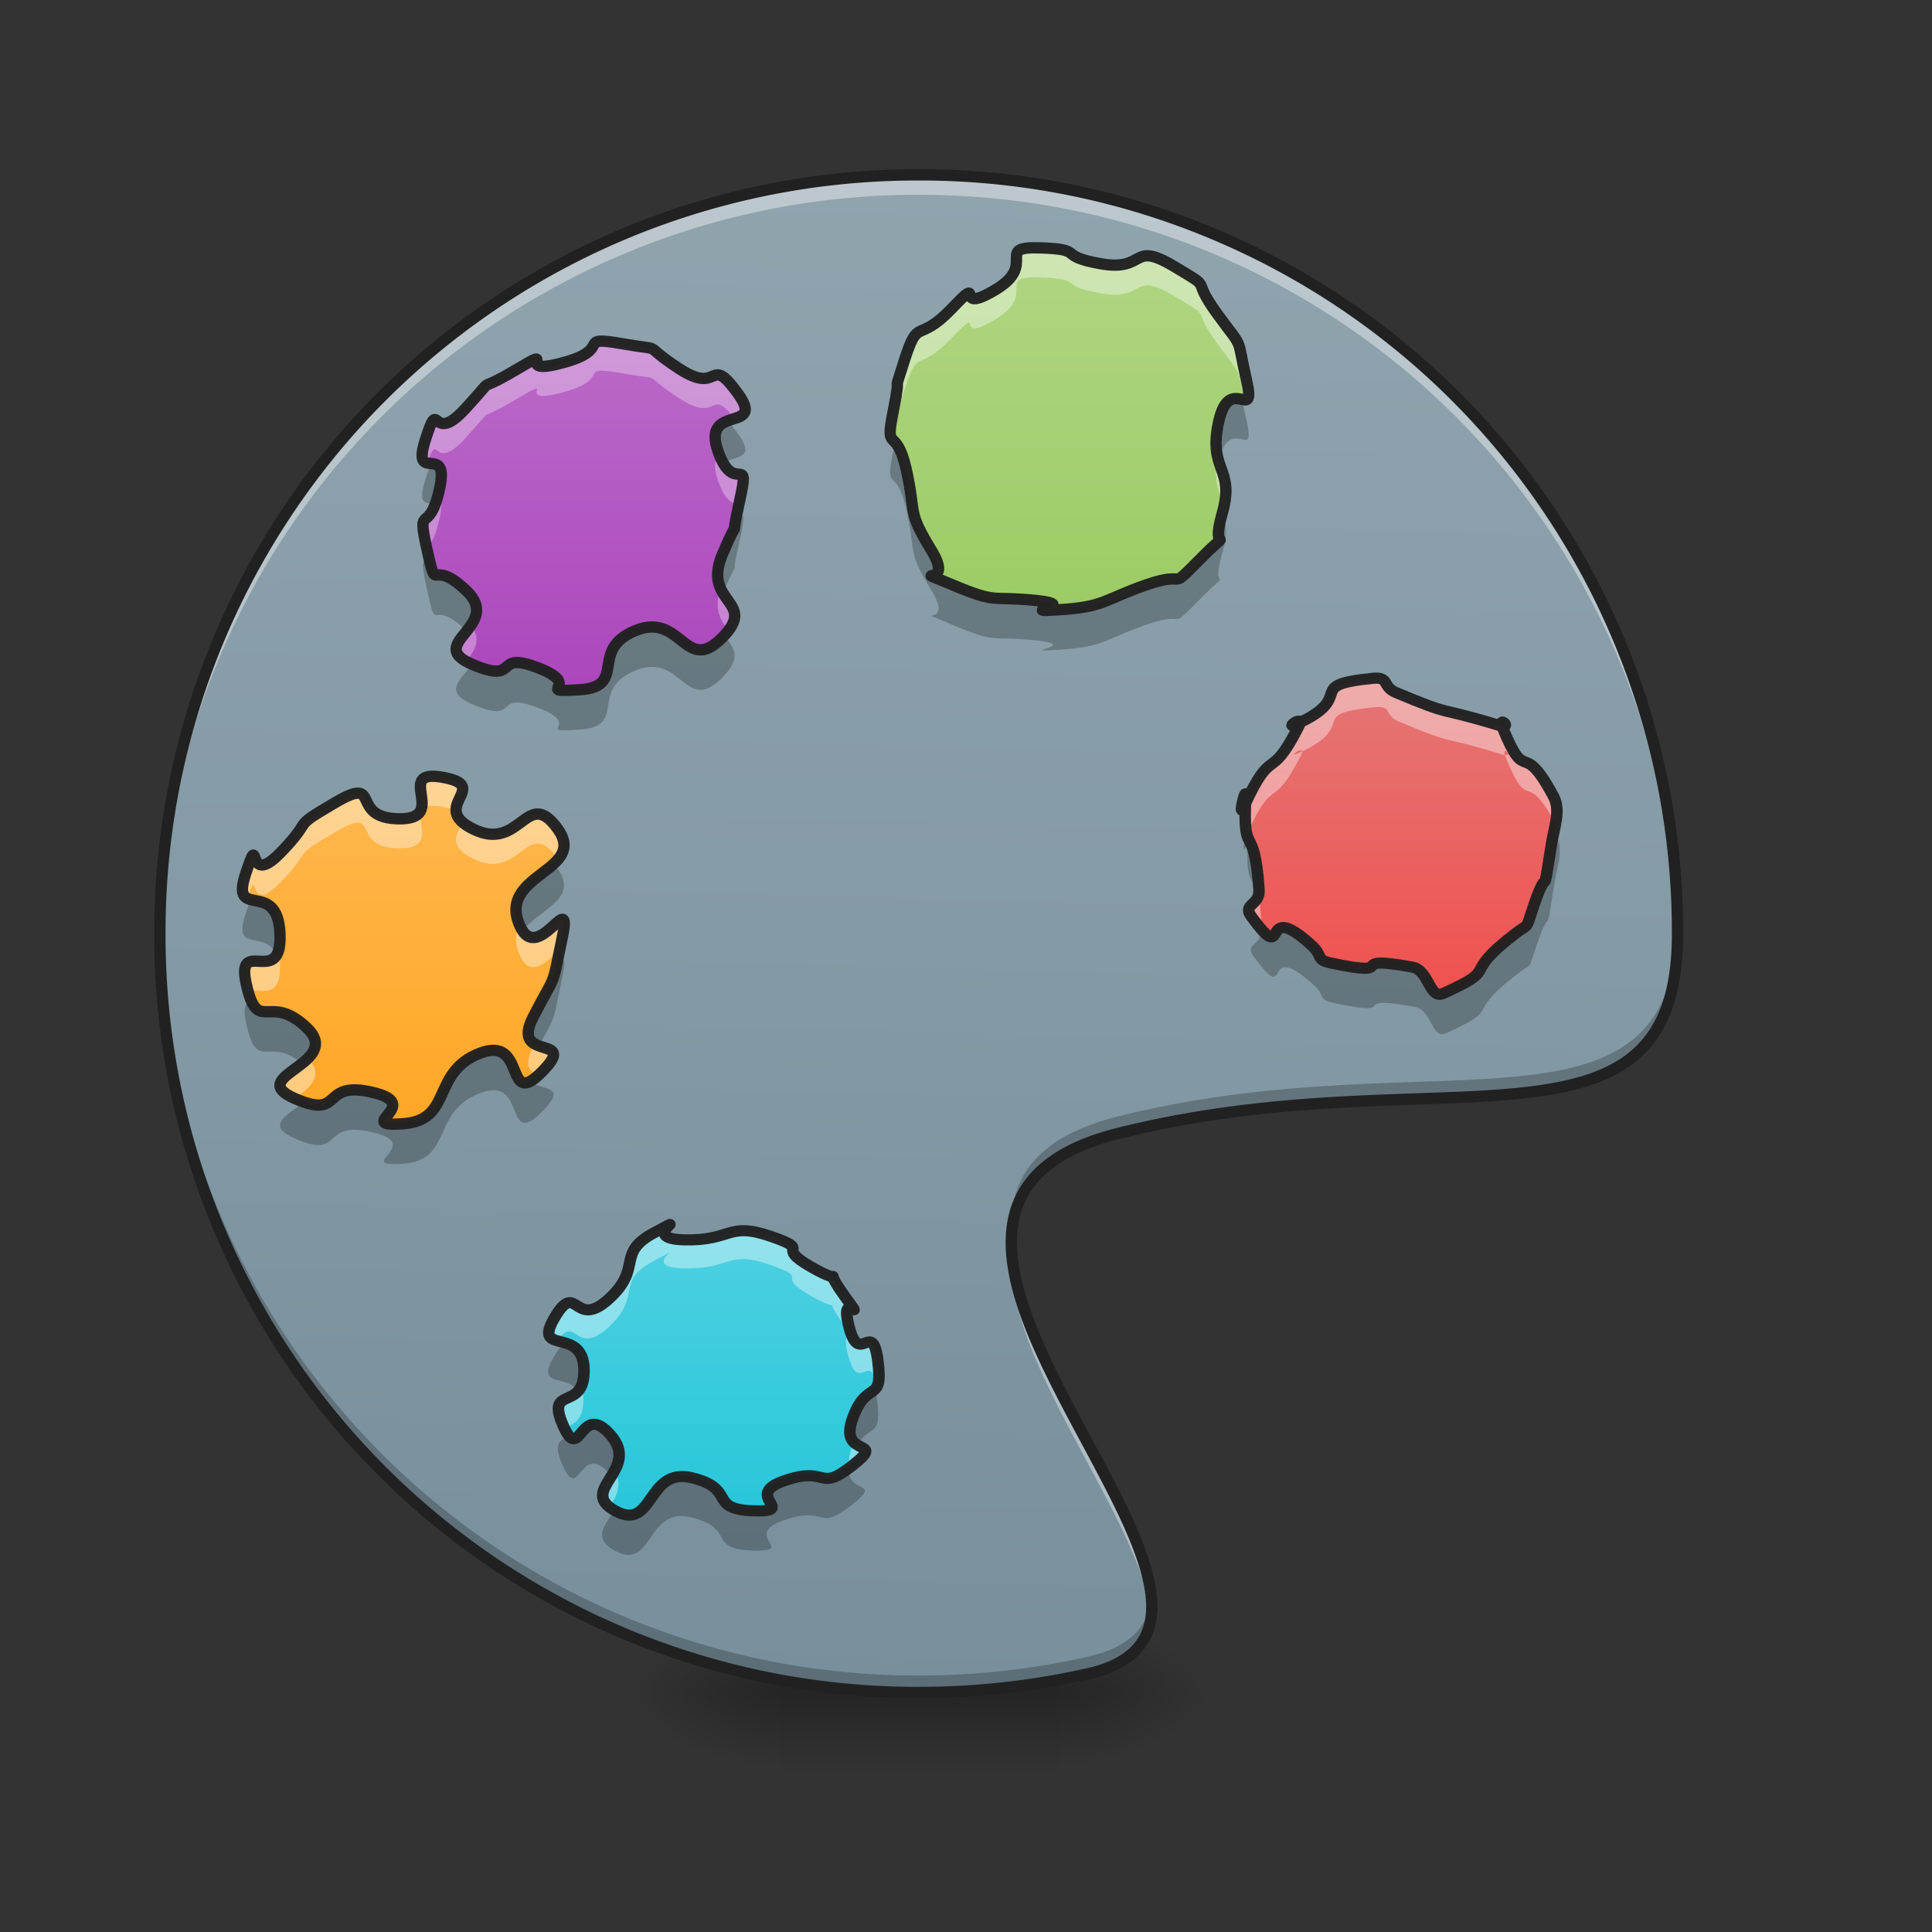 <svg xmlns="http://www.w3.org/2000/svg" width="64" height="64"><rect width="100%" height="100%" fill="#333333" stroke="none"/><defs><radialGradient id="a" gradientUnits="userSpaceOnUse" cx="450.909" cy="189.579" fx="450.909" fy="189.579" r="21.167" gradientTransform="matrix(0 -.156 -.281 0 87.723 127.19)"><stop offset="0" stop-opacity=".314"/><stop offset=".222" stop-opacity=".275"/><stop offset="1" stop-opacity="0"/></radialGradient><radialGradient id="b" gradientUnits="userSpaceOnUse" cx="450.909" cy="189.579" fx="450.909" fy="189.579" r="21.167" gradientTransform="matrix(0 .156 .281 0 -26.863 -15.055)"><stop offset="0" stop-opacity=".314"/><stop offset=".222" stop-opacity=".275"/><stop offset="1" stop-opacity="0"/></radialGradient><radialGradient id="c" gradientUnits="userSpaceOnUse" cx="450.909" cy="189.579" fx="450.909" fy="189.579" r="21.167" gradientTransform="matrix(0 -.156 .281 0 -26.863 127.19)"><stop offset="0" stop-opacity=".314"/><stop offset=".222" stop-opacity=".275"/><stop offset="1" stop-opacity="0"/></radialGradient><radialGradient id="d" gradientUnits="userSpaceOnUse" cx="450.909" cy="189.579" fx="450.909" fy="189.579" r="21.167" gradientTransform="matrix(0 .156 -.281 0 87.723 -15.055)"><stop offset="0" stop-opacity=".314"/><stop offset=".222" stop-opacity=".275"/><stop offset="1" stop-opacity="0"/></radialGradient><linearGradient id="e" gradientUnits="userSpaceOnUse" x1="255.323" y1="233.5" x2="255.323" y2="254.667" gradientTransform="matrix(.027 0 0 .125 23.608 26.878)"><stop offset="0" stop-opacity=".275"/><stop offset="1" stop-opacity="0"/></linearGradient><linearGradient id="f" gradientUnits="userSpaceOnUse" x1="222.223" y1="233.5" x2="232.806" y2="-168.667" gradientTransform="translate(-1.32 26.878) scale(.125)"><stop offset="0" stop-color="#78909c"/><stop offset="1" stop-color="#90a4ae"/></linearGradient><linearGradient id="g" gradientUnits="userSpaceOnUse" x1="316.08" y1="-15.064" x2="316.08" y2="-105.023" gradientTransform="matrix(.113 0 0 .109 -12.062 52.215)"><stop offset="0" stop-color="#26c6da"/><stop offset="1" stop-color="#4dd0e1"/></linearGradient><linearGradient id="h" gradientUnits="userSpaceOnUse" x1="316.08" y1="-15.064" x2="316.08" y2="-105.023" gradientTransform="translate(-26.39 39.15) scale(.125)"><stop offset="0" stop-color="#ffa726"/><stop offset="1" stop-color="#ffb74d"/></linearGradient><linearGradient id="i" gradientUnits="userSpaceOnUse" x1="316.08" y1="-15.064" x2="316.08" y2="-105.023" gradientTransform="translate(-20.463 24.762) scale(.125)"><stop offset="0" stop-color="#ab47bc"/><stop offset="1" stop-color="#ba68c8"/></linearGradient><linearGradient id="j" gradientUnits="userSpaceOnUse" x1="316.08" y1="-15.064" x2="316.08" y2="-105.023" gradientTransform="translate(-4.587 22.116) scale(.125)"><stop offset="0" stop-color="#9ccc65"/><stop offset="1" stop-color="#aed581"/></linearGradient><linearGradient id="k" gradientUnits="userSpaceOnUse" x1="316.08" y1="-15.064" x2="316.08" y2="-105.023" gradientTransform="matrix(.105 0 0 .102 12.673 34.075)"><stop offset="0" stop-color="#ef5350"/><stop offset="1" stop-color="#e57373"/></linearGradient></defs><path d="M35.063 56.066h5.289v-2.644h-5.29zm0 0" fill="url(#a)"/><path d="M25.8 56.066h-5.292v2.649H25.8zm0 0" fill="url(#b)"/><path d="M25.8 56.066h-5.292v-2.644H25.8zm0 0" fill="url(#c)"/><path d="M35.063 56.066h5.289v2.649h-5.29zm0 0" fill="url(#d)"/><path d="M25.8 55.406h9.262v3.309h-9.261zm0 0" fill="url(#e)"/><path d="M30.434 5.793A25.082 25.082 0 0 0 5.297 30.93a25.082 25.082 0 0 0 25.137 25.136c1.992 0 3.93-.23 5.789-.664 7.441-1.98-9.758-15.21.824-17.855 10.586-2.649 18.523 1.32 18.523-6.617A25.082 25.082 0 0 0 30.434 5.793zm0 0" fill="url(#f)"/><path d="M25.98 49.031c-1.46.496.465 1.059-1.054 1.008-1.52-.05-.531-.73-2.031-1.098-1.5-.367-1.254 1.805-2.532 1.102-1.277-.7.856-1.348-.156-2.52-1.012-1.175-1 1.02-1.582-.336-.578-1.351.73-.41.7-1.855-.036-1.445-1.723-.426-.977-1.707.746-1.285.644.426 1.797-.625 1.156-1.05.203-1.52 1.527-2.215 1.328-.7-.61.215.98.25 1.586.035 1.414-.613 2.856-.117 1.437.5.062.289 1.347 1.023 1.282.73.254-.218 1.079.938.824 1.152-.184-.32.164 1.043.347 1.36.773-.305.957 1.148.18 1.457-.364.559-.84 1.903-.48 1.343 1.18.629.004 1.554-1.176.926-.774.008-2.239.504zm0 0" fill="url(#g)"/><path d="M15.875 34.898c-1.602.637-.863 2.215-2.535 2.329-1.676.117.75-.633-1.004-1.043-1.758-.41-.914.933-2.582.199-1.668-.735 1.652-1.145.41-2.336-1.246-1.192-1.617.25-2-1.422-.383-1.668 1.195.152 1.11-1.7-.083-1.85-1.66-.39-1.137-1.98.527-1.59-.047.532 1.148-.691 1.192-1.223.254-.75 1.828-1.672 1.575-.922.418.523 2.106.543 1.683.016-.203-1.672 1.449-1.375 1.652.297-.516.984 1.035 1.727 1.55.742 1.746-1.426 2.762-.032 1.015 1.39-1.88 1.489-1.293 3.102.582 1.613 1.824-1.274 1.453.512-.371 1.789-.168 1.086-.96 2.625-.794 1.539 1.558.539.288 1.82-1.27 1.285-.476-1.242-2.078-.606zm0 0" fill="url(#h)"/><path d="M21.035 20.895c-1.543.644-.23 1.851-1.832 1.953-1.601.097.176-.121-1.371-.723-1.547-.598-.559.566-2.18-.113-1.62-.684 1.028-1.278-.203-2.446-1.226-1.164-.945.239-1.304-1.363-.356-1.605.062-.406.414-2 .351-1.594-.954-.121-.465-1.644.488-1.528.156.25 1.32-1.02 1.168-1.27.16-.387 1.672-1.285 1.512-.902-.18.23 1.547-.234 1.726-.461.379-.91 1.96-.637 1.583.277.516-.078 1.903.828 1.39.91.965-.524 1.938.812.972 1.336-1.196.332-.657 1.899.535 1.566 1.102-.027.72 1.691-.388 1.719.132.106-.567 1.75-.696 1.64 1.215 1.535-.016 2.77-1.227 1.234-1.336-.883-2.879-.238zm0 0" fill="url(#i)"/><path d="M30.434 5.793A25.082 25.082 0 0 0 5.297 30.93v.332A25.083 25.083 0 0 1 30.434 6.453c13.793 0 24.921 11 25.132 24.742.004-.086.004-.175.004-.265A25.082 25.082 0 0 0 30.434 5.793zm3.078 35.7c-.278 3.566 4.3 8.843 4.625 12.046.343-2.918-4.348-8.242-4.625-12.047zm0 0" fill="#fff" fill-opacity=".392"/><path d="M55.57 30.586c-.152 7.64-8.039 3.773-18.523 6.394-2.785.696-3.645 2.125-3.535 3.891.101-1.504 1.054-2.707 3.535-3.324 10.586-2.649 18.523 1.32 18.523-6.617v-.344zm-50.273.062v.282a25.082 25.082 0 0 0 25.137 25.136c1.992 0 3.93-.23 5.789-.664 1.535-.406 2.02-1.297 1.918-2.468-.09.89-.641 1.562-1.918 1.902-1.86.437-3.797.668-5.79.668A25.085 25.085 0 0 1 5.298 30.648zm0 0" fill-opacity=".235"/><path d="M37.992 19.367c-1.445.5-1.383.738-2.914.832-1.531.098.8-.148-.758-.308s-1.242.125-2.793-.528c-1.547-.652.145.211-.672-1.133-.82-1.343-.492-1.14-.832-2.675-.343-1.532-.73-.453-.425-1.977.304-1.52-.094-.207.37-1.668.47-1.457.41-.488 1.567-1.695 1.152-1.211-.02.254 1.43-.61 1.445-.859-.059-1.445 1.492-1.394 1.547.05.5.262 2.012.527 1.511.266.98-.77 2.402.075 1.422.847.508.289 1.438 1.566.93 1.277.629.656.976 2.184.352 1.53-.547-.239-.914 1.402-.367 1.644.555 1.515.117 3.039-.437 1.527.477.3-.695 1.48-1.176 1.184-.355.383-1.8.883zm0 0" fill="url(#j)"/><path d="M40.96 13.203c-.202-.008-.44.098-.589.762-.144.644-.09 1.015 0 1.32.371-1.633 1.266.13.914-1.398a20.175 20.175 0 0 1-.137-.653c-.058-.011-.12-.027-.187-.03zm-11.312 1.445l-.05.254c-.305 1.524.082.446.425 1.977.34 1.535.012 1.332.832 2.676.817 1.343-.875.48.672 1.133 1.551.652 1.235.367 2.793.527 1.559.16-.773.406.758.308 1.531-.097 1.469-.335 2.914-.835 1.446-.5.625.304 1.801-.88 1.172-1.18.258.047.695-1.48.196-.68.117-1.031.008-1.355-.004.011-.004.023-.008.03-.437 1.528.477.302-.695 1.481-1.176 1.184-.355.383-1.8.883-1.446.5-1.384.738-2.915.832-1.531.098.8-.148-.758-.308s-1.242.125-2.793-.528c-1.547-.652.145.211-.672-1.133-.82-1.343-.492-1.14-.832-2.675-.132-.594-.273-.793-.375-.907zm0 0" fill-opacity=".235"/><path d="M34.32 8.207c-1.324-.008.043.566-1.355 1.398-1.45.864-.278-.601-1.43.61-1.156 1.207-1.098.238-1.566 1.695-.465 1.461-.067.149-.371 1.668-.164.817-.125.887-.004 1.012 0-.012 0-.02.004-.031.304-1.52-.094-.211.37-1.668.47-1.457.41-.489 1.567-1.7 1.152-1.207-.02.258 1.43-.605 1.445-.86-.059-1.445 1.492-1.395 1.547.051.5.262 2.012.528 1.511.261.98-.77 2.402.074 1.422.848.508.285 1.438 1.566.863 1.184.664.739.91 1.887.148.016.207-.07.066-.684-.347-1.527-.047-.906-.976-2.183-.93-1.277-.016-.719-1.438-1.566-1.422-.844-.89.19-2.402-.075s-.465-.476-2.012-.527c-.05 0-.094-.004-.137-.004zm6.012 6.93c-.156.879.09 1.199.211 1.644.187-.843-.09-1.12-.211-1.644zm0 0" fill="#fff" fill-opacity=".392"/><path d="M37.992 19.367c-1.445.5-1.383.738-2.914.832-1.531.098.8-.148-.758-.308s-1.242.125-2.793-.528c-1.547-.652.145.211-.672-1.133-.82-1.343-.492-1.14-.832-2.675-.343-1.532-.73-.453-.425-1.977.304-1.52-.094-.207.37-1.668.47-1.457.41-.488 1.567-1.695 1.153-1.211-.02.254 1.43-.61 1.445-.859-.059-1.445 1.492-1.394 1.547.05.5.262 2.012.527 1.511.266.98-.77 2.402.074 1.422.848.508.29 1.438 1.567.93 1.277.629.656.976 2.183.352 1.532-.547-.238-.914 1.403-.367 1.644.555 1.515.117 3.039-.437 1.527.477.3-.695 1.48-1.176 1.184-.355.383-1.8.883zm0 0" fill="none" stroke-width=".375" stroke-linecap="round" stroke-linejoin="round" stroke="#212121" stroke-opacity=".961"/><path d="M30.434 5.605A25.272 25.272 0 0 0 5.109 30.93a25.272 25.272 0 0 0 25.325 25.324c2.007 0 3.96-.23 5.832-.668h.004c.964-.258 1.57-.715 1.859-1.332.289-.613.262-1.348.055-2.152-.41-1.606-1.54-3.528-2.563-5.465-1.02-1.938-1.926-3.89-1.934-5.465-.003-.785.208-1.473.731-2.055.523-.582 1.375-1.066 2.676-1.39 5.261-1.317 9.867-.985 13.203-1.317 1.668-.168 3.035-.5 3.992-1.328.957-.828 1.469-2.137 1.469-4.152A25.272 25.272 0 0 0 30.434 5.605zm0 .375a24.892 24.892 0 0 1 24.949 24.95c0 1.953-.48 3.125-1.34 3.867-.86.746-2.145 1.074-3.781 1.238-3.282.328-7.934-.004-13.258 1.328-1.348.336-2.274.848-2.863 1.504-.59.653-.832 1.45-.828 2.309.007 1.71.953 3.687 1.976 5.636 1.027 1.946 2.145 3.868 2.531 5.383.196.758.207 1.403-.03 1.899-.235.5-.72.89-1.614 1.129-1.844.43-3.766.656-5.742.656a24.892 24.892 0 0 1-24.95-24.95A24.892 24.892 0 0 1 30.434 5.98zm0 0" fill="#212121"/><path d="M50.277 30.93c-1.89 1.449-.406 1.078-2.379 1.976-.468.211-.468-.773-1.03-.875-2.364-.43-.31.367-2.677-.129-.562-.117-.257-.226-.68-.605-1.773-1.602-.695.824-1.991-.95-.305-.421.3-.347.257-.902-.164-2.343-.543-.918-.441-3.047.023-.503-.285.813-.059.309.965-2.117.836-.73 1.817-2.664.23-.457-.543.137-.059-.082 2.043-.934.164-1.285 2.528-1.516.562-.054.292.278.765.473 1.988.832 1.215.422 3.41 1.086.52.16-.058-.379.133.09.809 1.984.613.273 1.684 2.265.254.47.023 1.036-.063 1.575-.363 2.273-.02.293-.691 2.359-.16.492-.078.293-.524.637zm0 0" fill="url(#k)"/><path d="M18.742 44.473c-.105.054-.23.191-.394.476-.598 1.028.367.574.793 1.102.113-.137.191-.348.183-.719-.015-.582-.3-.766-.582-.86zm10.23 1.511c-.163.184-.472.184-.757.989-.215.597-.004.789.191.898.418-.719.805-.215.649-1.476a2.256 2.256 0 0 0-.082-.41zm-9.327 1.18c-.383.016-.524.691-.793.418-.29.137-.547.18-.227.93.582 1.351.57-.84 1.582.332.008.011.02.023.027.035.23-.379.446-.809-.027-1.356-.238-.277-.418-.367-.562-.359zm8.492 1.43c-1.075.816-.727-.047-2.157.437-1.46.496.465 1.059-1.054 1.008-1.52-.05-.531-.73-2.031-1.098-1.5-.367-1.254 1.805-2.532 1.102l-.027-.016c-.273.512-.742.914.027 1.34 1.278.703 1.032-1.469 2.532-1.101 1.5.363.511 1.047 2.03 1.097 1.52.051-.405-.511 1.055-1.008 1.465-.496 1.063.422 2.239-.503 1.078-.848-.227-.32-.082-1.258zm0 0M18.344 28.617c-.551.508-1.54.922-1.172 1.93.043.121.09.215.14.293.551-.73 1.891-1.055 1.153-2.07a1.89 1.89 0 0 0-.121-.153zM8.3 29.801c-.035.094-.09.242-.164.469-.45 1.363.652.48 1.023 1.375.086-.137.133-.356.113-.72-.027-.62-.222-.866-.449-.984-.195.09-.285 0-.34-.101-.062-.016-.125-.024-.183-.04zm10.336 1.976c-.04-.004-.106.04-.18.106-.16.754-.164.586-.793 1.8-.344.665-.098.856.191.962.567-1.067.434-.637.77-2.262.094-.446.086-.602.012-.606zM8.332 33.172c-.195.035-.305.187-.168.777.367 1.598.723.348 1.84 1.278.39-.309.687-.672.16-1.18-1.066-1.02-1.492-.113-1.832-.875zm7.988 1.621c-.12.004-.27.035-.445.105-1.602.637-.863 2.215-2.535 2.329-1.676.117.75-.633-1.004-1.043-1.637-.383-1.02.757-2.274.32-.527.441-1.3.766-.308 1.203 1.668.734.824-.613 2.582-.2 1.754.411-.672 1.157 1.004 1.044 1.672-.114.933-1.692 2.535-2.328 1.602-.637.809 1.89 2.078.605.914-.922-.047-.664-.363-1.02-.664.387-.39-1.035-1.27-1.015zm0 0M24.105 13.941c-.3.118-.554.317-.328.98.059.177.118.31.176.415.418-.242 1.113-.117.48-.988a4.46 4.46 0 0 0-.328-.407zm-9.82 1.414c-.05.098-.11.262-.191.524-.297.93.07.746.324.824a4 4 0 0 0 .14-.5c.176-.789-.054-.828-.273-.848zm10.121 1.672c-.203 1.008.153-.144-.476 1.336-.262.621-.153.992.02 1.282.667-1.567.163-.004.546-1.707.219-.981.129-.883-.09-.91zm-10.21 1.395c-.188.2-.278.074-.051 1.101.359 1.606.078.2 1.304 1.368l.012.011c.289-.363.566-.785-.012-1.336-1.164-1.105-.972.098-1.254-1.144zm7.413 2.348a1.416 1.416 0 0 0-.574.125c-1.543.644-.23 1.851-1.832 1.953-1.601.097.176-.121-1.371-.723-1.547-.598-.559.566-2.18-.113a.19.19 0 0 0-.027-.012c-.332.516-.984.906.027 1.332 1.621.684.633-.48 2.18.117 1.547.598-.23.82 1.371.719 1.602-.102.29-1.305 1.832-1.95 1.543-.648 1.652 1.473 2.88.239.718-.727.362-.988.085-1.41l-.086.086c-1.055 1.062-1.285-.356-2.305-.363zm0 0M41.324 27.605c-.054.012-.234.84-.047.426a2.5 2.5 0 0 0 .051-.105c.004-.067.004-.133.008-.203.004-.086 0-.121-.012-.118zm.004.32c-.055 1.485.172.942.344 1.895a.502.502 0 0 0 .105-.375c-.093-1.351-.261-1.449-.363-1.699-.027.055-.059.117-.086.18zm10.219-.265c-.02.094-.04.184-.055.274-.363 2.273-.02.293-.691 2.359-.16.492-.078.293-.524.637-1.89 1.449-.406 1.078-2.379 1.976-.468.211-.468-.773-1.03-.875-2.364-.43-.31.367-2.677-.129-.562-.117-.257-.226-.68-.605-1.64-1.48-.843.484-1.738-.621 0 .031.004.058.004.09.043.554-.562.484-.257.902 1.296 1.777.218-.648 1.992.953.422.379.117.488.68.606 2.367.496.312-.301 2.675.128.563.102.563 1.086 1.031.872 1.973-.895.489-.524 2.38-1.973.445-.344.363-.145.523-.637.672-2.07.328-.09.691-2.36.086-.538.317-1.105.063-1.577-.004-.004-.004-.012-.008-.02zm0 0" fill-opacity=".235"/><path d="M271.919-23.502c-10.442 3.662 3.323 7.815-7.539 7.44-10.86-.374-3.797-5.393-14.518-8.104-10.722-2.71-8.963 13.325-18.093 8.133-9.13-5.162 6.115-9.95-1.117-18.602-7.231-8.68-7.148 7.528-11.308-2.48-4.132-9.979 5.221-3.028 4.998-13.699-.251-10.67-12.313-3.143-6.98-12.603 5.333-9.488 4.607 3.144 12.843-4.614 8.265-7.758 1.452-11.22 10.917-16.353 9.493-5.162-4.355 1.586 7.008 1.846 11.336.26 10.108-4.528 20.41-.865 10.275 3.691.447 2.134 9.633 7.556 9.158 5.393 1.815-1.615 7.706 6.922 5.892 8.507-1.312-2.365 1.173 7.7 2.485 10.036 5.528-2.25 6.84 8.479 1.285 10.757-2.596 4.124-6.002 14.045-3.435 9.921 8.432 4.643.028 11.478-8.405 6.835-5.529.058-15.999 3.72zm0 0" transform="matrix(.14 0 0 .135 -12.062 52.215)" fill="none" stroke-width="1.09" stroke-linecap="round" stroke-linejoin="round" stroke="#000" stroke-opacity=".235"/><path d="M15.875 34.898c-1.602.637-.863 2.215-2.535 2.329-1.676.117.75-.633-1.004-1.043-1.758-.41-.914.933-2.582.199-1.668-.735 1.652-1.145.41-2.336-1.246-1.192-1.617.25-2-1.422-.383-1.668 1.195.152 1.11-1.7-.083-1.85-1.66-.39-1.137-1.98.527-1.59-.047.532 1.148-.691 1.192-1.223.254-.75 1.828-1.672 1.575-.922.418.523 2.106.543 1.683.016-.203-1.672 1.449-1.375 1.652.297-.516.984 1.035 1.727 1.55.742 1.746-1.426 2.762-.032 1.015 1.39-1.879 1.489-1.293 3.102.582 1.613 1.824-1.274 1.453.512-.371 1.789-.168 1.086-.96 2.625-.794 1.539 1.558.539.288 1.82-1.27 1.285-.476-1.242-2.078-.606zm0 0M21.035 20.895c-1.543.644-.23 1.851-1.832 1.953-1.601.097.176-.121-1.37-.723-1.548-.598-.56.566-2.18-.113-1.622-.684 1.027-1.278-.204-2.446-1.226-1.164-.945.239-1.304-1.363-.356-1.605.062-.406.414-2 .351-1.594-.954-.121-.465-1.644.488-1.528.156.25 1.32-1.02 1.168-1.27.16-.387 1.672-1.285 1.512-.902-.18.23 1.547-.234 1.726-.461.379-.91 1.96-.637 1.583.277.516-.078 1.903.828 1.39.91.965-.524 1.938.812.972 1.336-1.196.332-.657 1.899.536 1.566 1.102-.027.72 1.691-.388 1.719.132.106-.567 1.75-.696 1.64 1.215 1.535-.016 2.77-1.226 1.234-1.336-.883-2.879-.238zm0 0" fill="none" stroke-width=".15" stroke-linecap="round" stroke-linejoin="round" stroke="#000" stroke-opacity=".235"/><path d="M357.257-30.773c-17.962 14.177-3.86 10.547-22.6 19.336-4.454 2.064-4.454-7.566-9.798-8.56-22.452-4.203-2.932 3.593-25.42-1.26-5.345-1.147-2.45-2.217-6.458-5.924-16.849-15.668-6.606 8.063-18.927-9.286-2.894-4.127 2.858-3.401 2.45-8.827-1.56-22.929-5.159-8.98-4.194-29.808.223-4.93-2.71 7.949-.557 3.02 9.167-20.713 7.942-7.147 17.257-26.063 2.19-4.47-5.159 1.338-.557-.802 19.41-9.133 1.559-12.573 24.011-14.827 5.344-.535 2.783 2.713 7.274 4.624 18.89 8.14 11.541 4.127 32.398 10.623 4.935 1.567-.557-3.707 1.261.879 7.682 19.413 5.827 2.675 15.995 22.164 2.412 4.586.223 10.127-.594 15.4-3.451 22.241-.185 2.867-6.568 23.082-1.522 4.815-.743 2.866-4.973 6.229zm0 0" transform="matrix(.105 0 0 .102 12.673 34.075)" fill="none" stroke-width="1.446" stroke-linecap="round" stroke-linejoin="round" stroke="#000" stroke-opacity=".235"/><path d="M22.168 40.523c-.008-.003-.121.063-.496.262-1.324.695-.371 1.164-1.527 2.215-1.153 1.05-1.051-.66-1.797.625-.348.598-.164.695.129.773.609-.875.585.567 1.668-.418 1.156-1.05.203-1.52 1.527-2.218 1.328-.696-.61.218.98.254 1.586.035 1.414-.614 2.856-.118 1.437.5.062.29 1.347 1.024 1.282.73.254-.219 1.079.933.128.18.207.293.261.364a1.886 1.886 0 0 1-.097-.297c-.348-1.363.66.11-.164-1.043-.825-1.156.203-.207-1.079-.938-1.285-.734.09-.523-1.347-1.023-1.442-.496-1.27.152-2.856.117-1.144-.023-.465-.504-.484-.512zm5.941 3.75c-.082.004-.144.118-.011.625.336 1.313.738-.171.933 1 .063-.136.078-.359.024-.828-.16-1.25-.496-.195-.809-.738-.027-.02-.086-.059-.137-.059zm-8.867 1.606c-.27.648-1.097.184-.617 1.309.023.046.04.09.059.128.257-.132.66-.195.64-1.004a1.189 1.189 0 0 0-.082-.433zm9.04 1.902c-.024.055-.048.11-.067.172-.106.293-.11.488-.063.625a.751.751 0 0 0 .067-.05c.77-.606.328-.508.062-.747zm-7.938.907c-.246.476-.676.855-.157 1.246.22-.352.461-.75.157-1.246zm0 0" fill="#fff" fill-opacity=".392"/><path d="M271.919-23.502c-10.442 3.662 3.323 7.815-7.539 7.44-10.86-.374-3.797-5.393-14.518-8.104-10.722-2.71-8.963 13.325-18.093 8.133-9.13-5.162 6.115-9.95-1.117-18.602-7.231-8.68-7.148 7.528-11.308-2.48-4.132-9.979 5.221-3.028 4.998-13.699-.251-10.67-12.313-3.143-6.98-12.603 5.333-9.488 4.607 3.144 12.843-4.614 8.265-7.758 1.452-11.22 10.917-16.353 9.493-5.162-4.355 1.586 7.008 1.846 11.336.26 10.108-4.528 20.41-.865 10.275 3.691.447 2.134 9.633 7.556 9.158 5.393 1.815-1.615 7.706 6.922 5.892 8.507-1.312-2.365 1.173 7.7 2.485 10.036 5.528-2.25 6.84 8.479 1.285 10.757-2.596 4.124-6.002 14.045-3.435 9.921 8.432 4.643.028 11.478-8.405 6.835-5.529.058-15.999 3.72zm0 0" transform="matrix(.14 0 0 .135 -12.062 52.215)" fill="none" stroke-width="2.724" stroke-linecap="round" stroke-linejoin="round" stroke="#212121" stroke-opacity=".961"/><path d="M14.34 25.715c-1.05-.008.43 1.426-1.121 1.41-1.688-.02-.531-1.465-2.106-.543-1.574.922-.636.45-1.828 1.672-1.195 1.223-.62-.899-1.148.691-.176.543-.11.73.058.817.422-1.254-.054.648 1.09-.528 1.192-1.226.254-.75 1.828-1.672 1.575-.921.418.524 2.106.54 1.683.02-.203-1.668 1.449-1.372.195.036.34.079.441.122-.023-.48.73-.891-.441-1.102a1.883 1.883 0 0 0-.328-.035zm3.48 1.25c-.554-.012-.953 1.066-2.117.512a1.687 1.687 0 0 1-.394-.25c-.106.335-.563.77.394 1.23 1.55.738 1.746-1.426 2.762-.031a.783.783 0 0 0 .027.039c.223-.27.293-.582-.027-1.02-.254-.347-.457-.472-.645-.48zm.817 3.488c-.211-.02-.977 1.223-1.426.195-.129.239-.168.524-.04.88.388 1.07 1.067.156 1.368-.055.027-.125.05-.25.086-.414.094-.446.086-.602.012-.606zm-9.414 1.05c-.266.833-1.387-.316-1.059 1.122.02.09.043.168.063.242.308-.199 1.109.367 1.046-.96a1.91 1.91 0 0 0-.05-.403zm8.484 3.075c-.012.027-.027.055-.043.086-.336.652-.105.848.172.953.039-.031.074-.07.117-.113.817-.824.133-.707-.246-.926zm-7.512.48c-.508.508-1.523.848-.441 1.325.004 0 .008.004.016.004.46-.34 1.007-.739.425-1.328zm0 0" fill="#fff" fill-opacity=".392"/><path d="M15.875 34.898c-1.602.637-.863 2.215-2.535 2.329-1.676.117.75-.633-1.004-1.043-1.758-.41-.914.933-2.582.199-1.668-.735 1.652-1.145.41-2.336-1.246-1.192-1.617.25-2-1.422-.383-1.668 1.195.152 1.11-1.7-.083-1.85-1.66-.39-1.137-1.98.527-1.59-.047.532 1.148-.691 1.192-1.223.254-.75 1.828-1.672 1.575-.922.418.523 2.106.543 1.683.016-.203-1.672 1.449-1.375 1.652.297-.516.984 1.035 1.727 1.55.742 1.746-1.426 2.762-.032 1.015 1.39-1.879 1.489-1.293 3.102.582 1.613 1.824-1.274 1.453.512-.371 1.789-.168 1.086-.96 2.625-.794 1.539 1.558.539.288 1.82-1.27 1.285-.476-1.242-2.078-.606zm0 0" fill="none" stroke-width=".375" stroke-linecap="round" stroke-linejoin="round" stroke="#212121" stroke-opacity=".961"/><path d="M19.914 11.3c-.46.005.07.36-1.281.72-1.727.464-.035-.668-1.547.234-1.512.898-.504.016-1.672 1.285-1.164 1.27-.832-.508-1.32 1.02-.2.62-.102.746.066.78.39-1.152.145.388 1.254-.82 1.168-1.273.16-.386 1.672-1.285 1.512-.902-.18.23 1.547-.234 1.726-.46.379-.914 1.96-.637 1.583.278.516-.078 1.903.828 1.34.875.992-.418 1.832.676.324-.105.563-.215.106-.844-.973-1.335-.547.098-1.938-.812-1.387-.906-.32-.55-1.902-.828-.348-.059-.555-.086-.68-.082zm3.922 3.782c-.148.14-.211.379-.059.82.266.778.54.778.7.79.007-.028.011-.051.02-.079.366-1.656-.145-.238-.661-1.531zm-9.324 1.32c-.336 1.27-.696.305-.38 1.735.11-.094.274-.262.427-.953.109-.497.058-.696-.047-.782zm9.36 3.094c-.255.727.034 1.082.257 1.395.5-.649-.027-.88-.258-1.395zm-8.27 1.215c-.313.46-.84.82-.165 1.195.27-.332.543-.71.165-1.195zm0 0" fill="#fff" fill-opacity=".314"/><path d="M21.035 20.895c-1.543.644-.23 1.851-1.832 1.953-1.601.097.176-.121-1.37-.723-1.548-.598-.56.566-2.18-.113-1.622-.684 1.027-1.278-.204-2.446-1.226-1.164-.945.239-1.304-1.363-.356-1.605.062-.406.414-2 .351-1.594-.954-.121-.465-1.644.488-1.528.156.25 1.32-1.02 1.168-1.27.16-.387 1.672-1.285 1.512-.902-.18.23 1.547-.234 1.726-.461.379-.91 1.96-.637 1.583.277.516-.078 1.903.828 1.39.91.965-.524 1.938.812.972 1.336-1.196.332-.657 1.899.536 1.566 1.102-.027.72 1.691-.388 1.719.132.106-.567 1.75-.696 1.64 1.215 1.535-.016 2.77-1.226 1.234-1.336-.883-2.879-.238zm0 0" fill="none" stroke-width=".375" stroke-linecap="round" stroke-linejoin="round" stroke="#212121" stroke-opacity=".961"/><path d="M45.66 22.441c-.031 0-.062 0-.097.004-2.32.227-.555.57-2.426 1.465 0 .027-.012.07-.043.133-.961 1.898-.856.598-1.766 2.559-.012.289-.012.5-.004.66.012 0 .016.035.012.117v.02c.004.05.012.093.016.128.882-1.886.789-.62 1.742-2.504a.329.329 0 0 0 .043-.132c-.035.015-.067.03-.102.047-.418.19.102-.223.102-.047 1.87-.895.105-1.243 2.425-1.465.563-.055.293.277.766.472 1.988.832 1.215.418 3.41 1.086a.521.521 0 0 0 .114.028c-.106-.325.293.043 0 0 .003.02.011.039.02.062.808 1.985.612.274 1.683 2.262l.043.086c.078-.371.132-.738-.043-1.063-1.07-1.992-.875-.28-1.684-2.265-.008-.024-.016-.043-.02-.063a.521.521 0 0 1-.113-.027c-2.195-.664-1.422-.254-3.41-1.086-.441-.184-.234-.484-.668-.477zm4.192 1.59c.293.043-.106-.32 0 0zm-8.524 2.57c.004-.062.004-.128.008-.203.023-.503-.285.813-.059.309.02-.035.035-.07.051-.105zm1.809-2.69c0-.177-.52.237-.102.05a1.23 1.23 0 0 1 .102-.05zm-1.422 5.847c-.14.234-.426.273-.195.59.09.12.164.218.234.304a.59.59 0 0 0 .023-.23c-.02-.27-.039-.485-.062-.664zm0 0" fill="#fff" fill-opacity=".392"/><path d="M357.257-30.773c-17.962 14.177-3.86 10.547-22.6 19.336-4.454 2.064-4.454-7.566-9.798-8.56-22.452-4.203-2.932 3.593-25.42-1.26-5.345-1.147-2.45-2.217-6.458-5.924-16.849-15.668-6.606 8.063-18.927-9.286-2.894-4.127 2.858-3.401 2.45-8.827-1.56-22.929-5.159-8.98-4.194-29.808.223-4.93-2.71 7.949-.557 3.02 9.167-20.713 7.942-7.147 17.257-26.063 2.19-4.47-5.159 1.338-.557-.802 19.41-9.133 1.559-12.573 24.011-14.827 5.344-.535 2.783 2.713 7.274 4.624 18.89 8.14 11.541 4.127 32.398 10.623 4.935 1.567-.557-3.707 1.261.879 7.682 19.413 5.827 2.675 15.995 22.164 2.412 4.586.223 10.127-.594 15.4-3.451 22.241-.185 2.867-6.568 23.082-1.522 4.815-.743 2.866-4.973 6.229zm0 0" transform="matrix(.105 0 0 .102 12.673 34.075)" fill="none" stroke-width="3.616" stroke-linecap="round" stroke-linejoin="round" stroke="#212121" stroke-opacity=".961"/></svg>